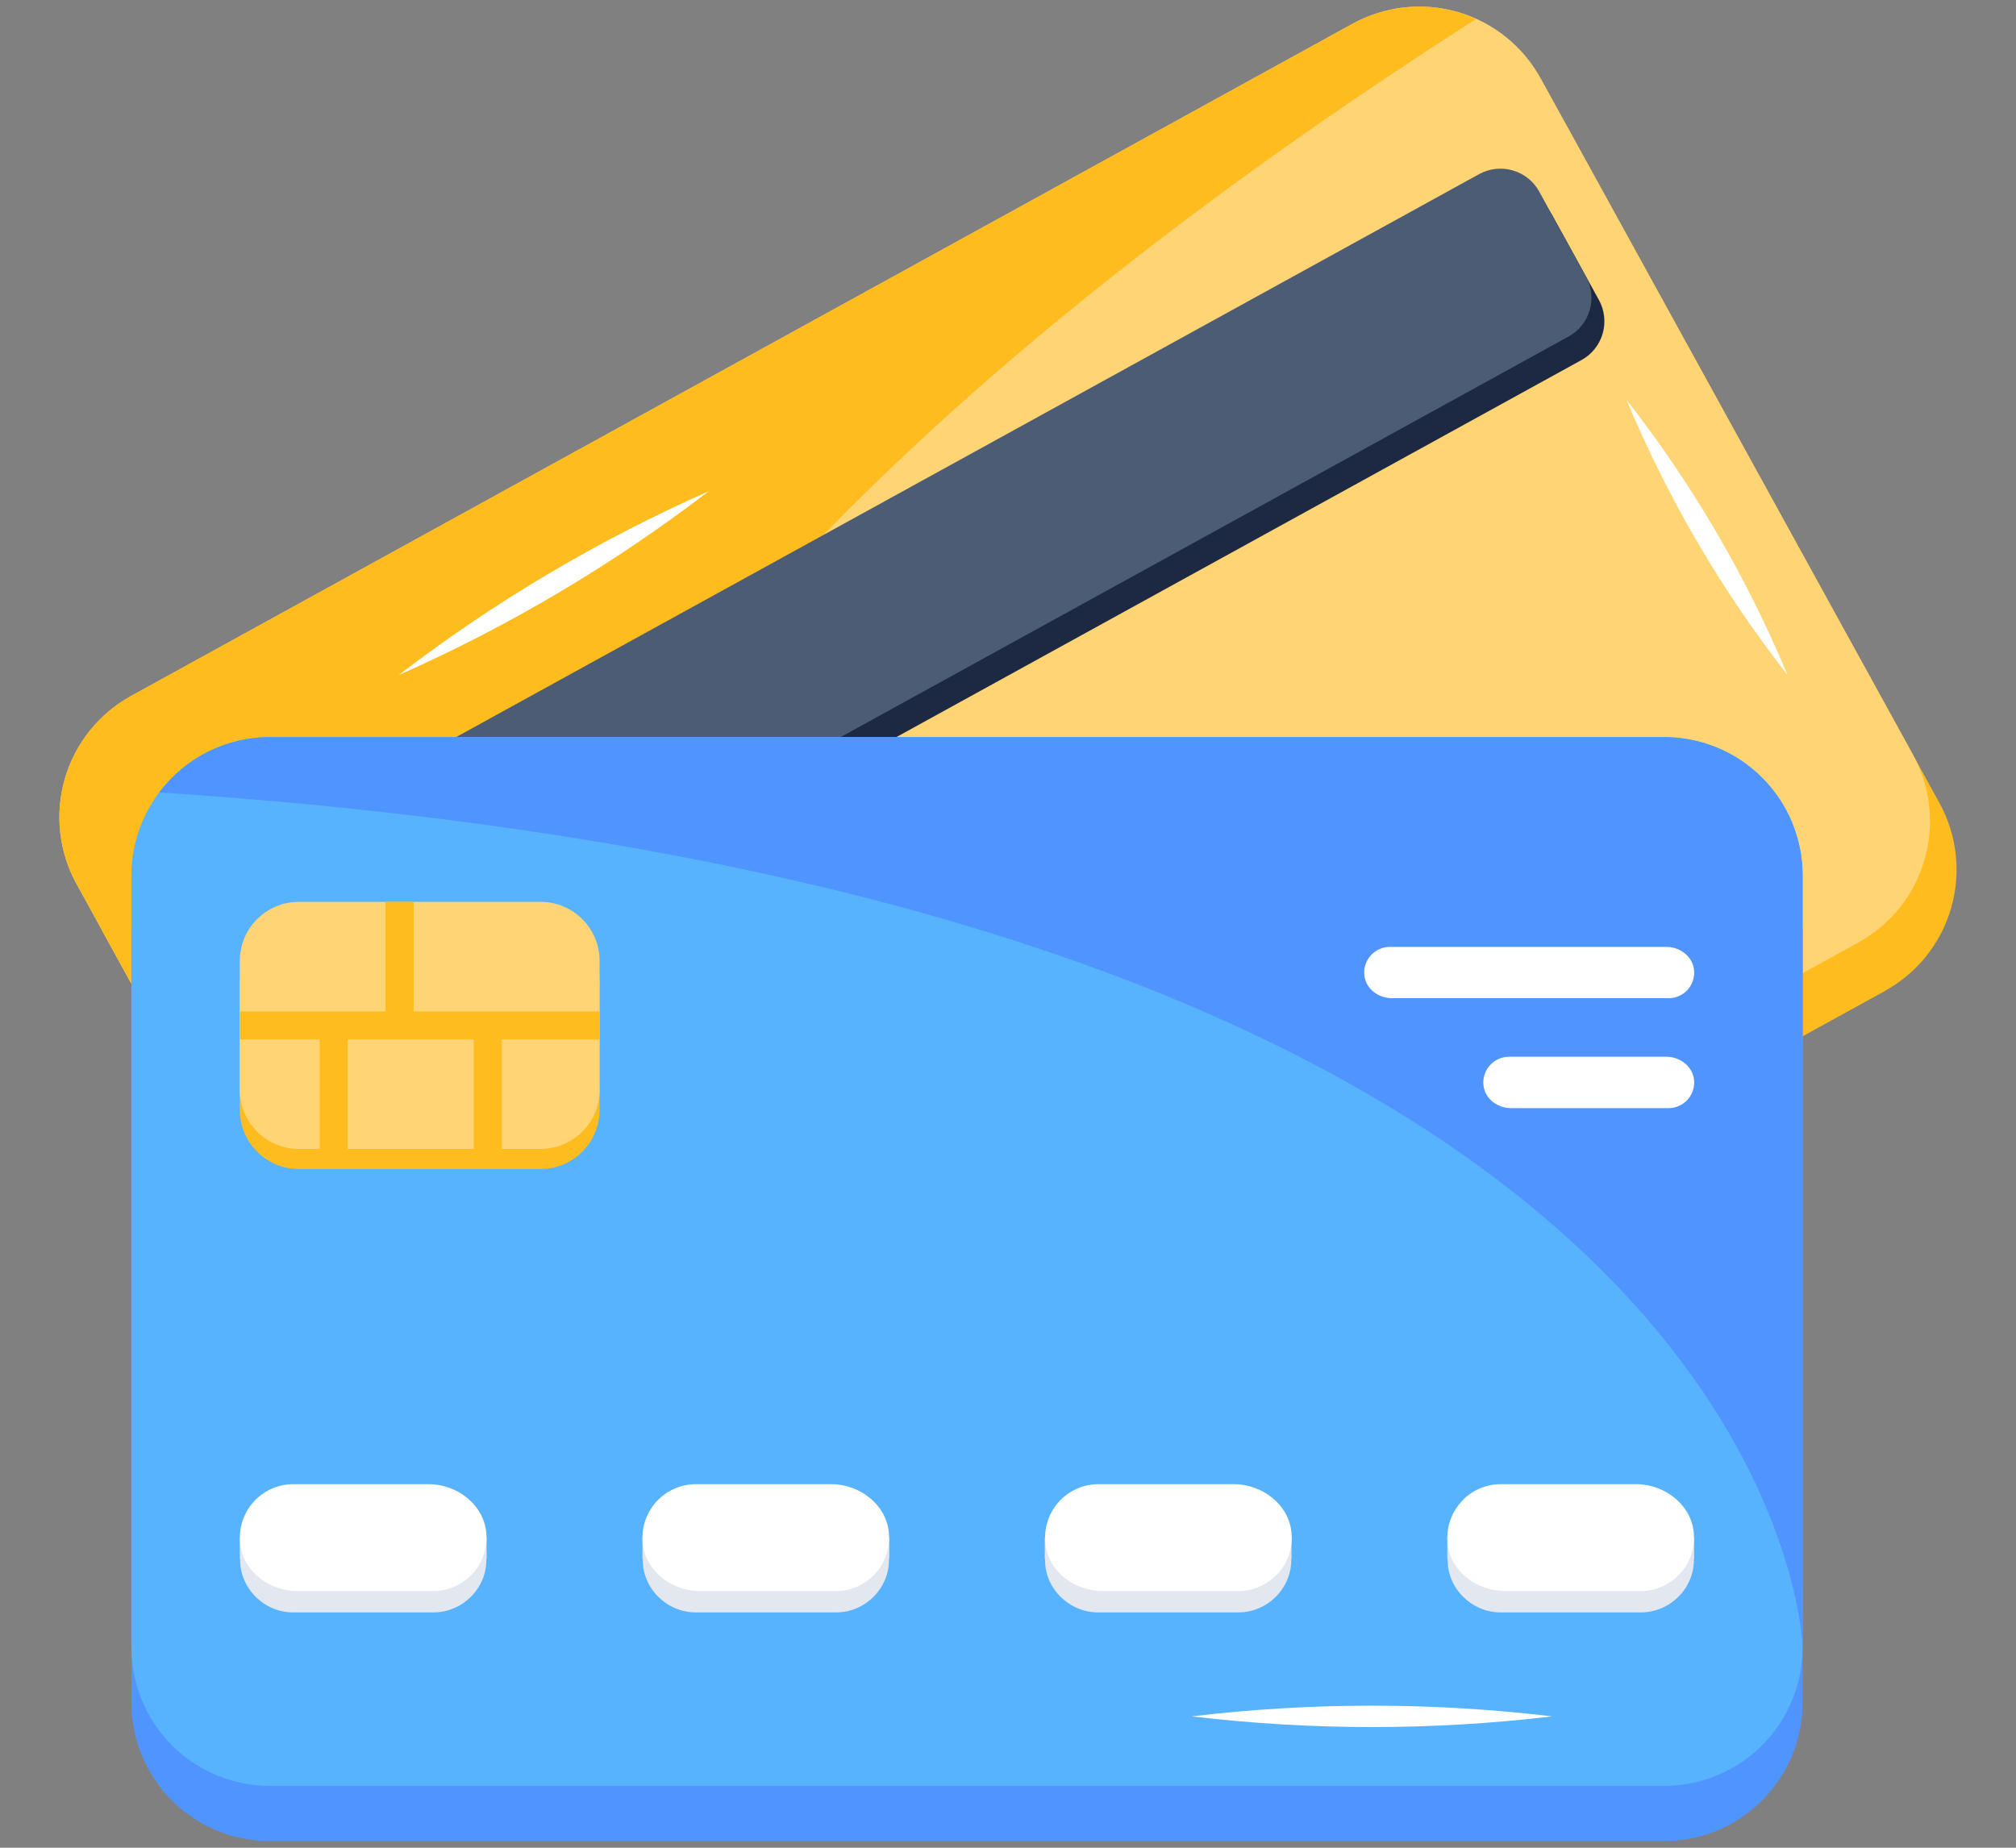 <svg width="24" height="22" viewBox="0 0 24 22" fill="none" xmlns="http://www.w3.org/2000/svg">
<rect x="0" y="0" width="24" height="22" fill="#808080" stroke="none"/>
<path d="M22.44 11.799L7.897 19.803C7.514 20.014 7.063 20.064 6.644 19.942C6.224 19.82 5.87 19.537 5.659 19.154L1.227 11.102C1.017 10.719 0.967 10.268 1.089 9.848C1.211 9.429 1.494 9.075 1.877 8.864L16.419 0.859C16.802 0.649 17.253 0.599 17.672 0.721C18.092 0.842 18.446 1.126 18.657 1.509L23.089 9.561C23.299 9.944 23.349 10.395 23.227 10.814C23.106 11.234 22.822 11.588 22.439 11.799L22.44 11.799Z" fill="#FEBC1F"/>
<path d="M22.124 11.222L7.581 19.226C7.198 19.437 6.747 19.486 6.327 19.365C5.908 19.243 5.553 18.959 5.343 18.576L0.911 10.524C0.7 10.142 0.651 9.691 0.772 9.271C0.894 8.852 1.178 8.498 1.56 8.287L16.103 0.282C16.486 0.072 16.937 0.022 17.356 0.143C17.776 0.265 18.13 0.549 18.341 0.932L22.773 8.984C22.983 9.367 23.033 9.818 22.911 10.237C22.79 10.657 22.506 11.011 22.123 11.222L22.124 11.222Z" fill="#FFD475"/>
<path d="M16.103 0.283L1.56 8.286C1.178 8.497 0.894 8.851 0.772 9.271C0.651 9.691 0.7 10.141 0.911 10.524L5.343 18.577C5.343 18.577 1.214 10.68 17.573 0.226C17.341 0.12 17.087 0.07 16.831 0.08C16.576 0.09 16.327 0.16 16.103 0.283Z" fill="#FEBC1F"/>
<path d="M2.214 11.512L2.77 12.523C2.838 12.646 2.951 12.736 3.085 12.775C3.219 12.814 3.363 12.798 3.486 12.731L18.827 4.287C18.95 4.22 19.04 4.107 19.079 3.973C19.118 3.838 19.102 3.694 19.035 3.572L18.478 2.561C18.411 2.438 18.298 2.348 18.163 2.309C18.029 2.27 17.885 2.286 17.763 2.353L2.421 10.797C2.299 10.864 2.208 10.977 2.169 11.111C2.13 11.246 2.146 11.39 2.214 11.512Z" fill="#1D2943"/>
<path d="M2.06 11.232L2.616 12.243C2.684 12.365 2.797 12.456 2.931 12.495C3.065 12.534 3.209 12.518 3.332 12.45L18.673 4.007C18.796 3.94 18.886 3.827 18.925 3.692C18.964 3.558 18.948 3.414 18.881 3.292L18.324 2.281C18.257 2.158 18.144 2.068 18.009 2.029C17.875 1.99 17.731 2.006 17.609 2.073L2.267 10.517C2.144 10.584 2.054 10.697 2.015 10.832C1.976 10.966 1.992 11.11 2.059 11.232L2.06 11.232Z" fill="#4C5C75"/>
<path d="M19.811 21.921H3.212C2.775 21.921 2.356 21.748 2.047 21.439C1.738 21.13 1.565 20.711 1.564 20.274V11.082C1.565 10.645 1.738 10.226 2.047 9.917C2.356 9.608 2.775 9.435 3.212 9.435H19.811C20.248 9.435 20.667 9.608 20.976 9.917C21.285 10.226 21.459 10.645 21.459 11.082V20.274C21.459 20.711 21.285 21.13 20.976 21.439C20.667 21.748 20.248 21.921 19.811 21.921Z" fill="#5094FF"/>
<path d="M3.212 21.263H19.811C20.028 21.264 20.242 21.221 20.442 21.138C20.642 21.055 20.824 20.934 20.977 20.781C21.13 20.628 21.251 20.446 21.334 20.246C21.417 20.046 21.459 19.832 21.459 19.616V10.424C21.459 9.987 21.286 9.568 20.977 9.259C20.668 8.95 20.249 8.776 19.811 8.776H3.212C2.996 8.776 2.782 8.819 2.582 8.902C2.382 8.985 2.2 9.106 2.047 9.259C1.894 9.412 1.773 9.594 1.69 9.794C1.607 9.994 1.564 10.208 1.564 10.424V19.616C1.564 19.832 1.607 20.046 1.69 20.246C1.773 20.446 1.894 20.628 2.047 20.781C2.2 20.934 2.382 21.055 2.582 21.138C2.782 21.221 2.996 21.264 3.212 21.264L3.212 21.263Z" fill="#57B3FE"/>
<path d="M3.213 8.777H19.812C20.249 8.777 20.668 8.95 20.977 9.259C21.286 9.568 21.46 9.987 21.46 10.424V19.616C21.46 19.616 21.27 10.706 1.896 9.435C2.05 9.231 2.248 9.065 2.476 8.95C2.705 8.836 2.957 8.776 3.212 8.776L3.213 8.777Z" fill="#5094FF"/>
<path d="M20.168 18.306V18.562H20.165C20.172 18.908 19.883 19.198 19.535 19.198H17.863C17.522 19.198 17.227 18.913 17.234 18.562H17.23V18.306H17.271C17.37 18.058 17.639 17.888 17.921 17.888H19.478C19.76 17.888 20.029 18.058 20.127 18.306H20.168Z" fill="#E3E7F0"/>
<path d="M19.532 18.944H17.916C17.591 18.944 17.283 18.723 17.237 18.4C17.224 18.31 17.23 18.217 17.256 18.13C17.282 18.042 17.326 17.961 17.386 17.892C17.445 17.822 17.519 17.767 17.602 17.729C17.685 17.691 17.776 17.671 17.867 17.671H19.477C19.822 17.671 20.144 17.922 20.165 18.266C20.171 18.353 20.159 18.44 20.13 18.522C20.101 18.604 20.055 18.679 19.996 18.742C19.936 18.806 19.865 18.856 19.785 18.891C19.705 18.926 19.619 18.944 19.532 18.944Z" fill="white"/>
<path d="M15.375 18.306V18.562H15.372C15.379 18.908 15.09 19.198 14.743 19.198H13.071C12.729 19.198 12.434 18.913 12.441 18.562H12.438V18.306H12.478C12.577 18.058 12.846 17.888 13.129 17.888H14.685C14.967 17.888 15.236 18.058 15.335 18.306H15.375Z" fill="#E3E7F0"/>
<path d="M14.743 18.944H13.127C12.801 18.944 12.494 18.723 12.448 18.4C12.435 18.31 12.441 18.217 12.467 18.13C12.492 18.042 12.537 17.961 12.596 17.892C12.656 17.822 12.73 17.767 12.813 17.729C12.896 17.691 12.986 17.671 13.078 17.671H14.688C15.033 17.671 15.355 17.922 15.376 18.266C15.382 18.353 15.37 18.44 15.341 18.522C15.312 18.604 15.266 18.679 15.207 18.742C15.147 18.806 15.076 18.856 14.996 18.891C14.916 18.926 14.83 18.944 14.743 18.944Z" fill="white"/>
<path d="M10.587 18.306V18.562H10.583C10.59 18.908 10.302 19.198 9.954 19.198H8.282C7.94 19.198 7.645 18.913 7.652 18.562H7.648V18.306H7.69C7.789 18.058 8.057 17.888 8.339 17.888H9.896C10.178 17.888 10.447 18.058 10.546 18.306H10.587Z" fill="#E3E7F0"/>
<path d="M9.95 18.944H8.334C8.009 18.944 7.701 18.723 7.655 18.4C7.642 18.31 7.648 18.217 7.674 18.13C7.699 18.042 7.744 17.961 7.803 17.892C7.863 17.822 7.937 17.767 8.02 17.729C8.103 17.691 8.194 17.671 8.285 17.671H9.895C10.24 17.671 10.562 17.922 10.583 18.266C10.589 18.353 10.577 18.44 10.548 18.522C10.519 18.604 10.473 18.679 10.414 18.742C10.354 18.806 10.283 18.856 10.203 18.891C10.123 18.926 10.037 18.944 9.95 18.944Z" fill="white"/>
<path d="M5.793 18.306V18.562H5.79C5.797 18.908 5.508 19.198 5.161 19.198H3.489C3.147 19.198 2.852 18.913 2.859 18.562H2.855V18.306H2.896C2.995 18.058 3.264 17.888 3.547 17.888H5.103C5.385 17.888 5.654 18.058 5.752 18.306H5.793Z" fill="#E3E7F0"/>
<path d="M5.157 18.944H3.541C3.215 18.944 2.908 18.723 2.862 18.4C2.849 18.31 2.855 18.217 2.881 18.13C2.906 18.042 2.951 17.961 3.01 17.892C3.07 17.822 3.144 17.767 3.227 17.729C3.31 17.691 3.4 17.671 3.492 17.671H5.102C5.447 17.671 5.769 17.922 5.79 18.266C5.796 18.353 5.784 18.44 5.755 18.522C5.726 18.604 5.68 18.679 5.621 18.742C5.561 18.806 5.49 18.856 5.41 18.891C5.33 18.926 5.244 18.944 5.157 18.944Z" fill="white"/>
<path d="M2.855 11.68V13.217C2.855 13.604 3.17 13.919 3.557 13.919H6.436C6.824 13.919 7.138 13.604 7.138 13.217V11.68C7.138 11.292 6.824 10.977 6.436 10.977H3.557C3.17 10.977 2.855 11.292 2.855 11.68Z" fill="#FEBC1F"/>
<path d="M2.855 11.44V12.978C2.855 13.365 3.17 13.68 3.557 13.68H6.436C6.824 13.68 7.138 13.366 7.138 12.978V11.44C7.138 11.053 6.824 10.738 6.436 10.738H3.557C3.17 10.738 2.855 11.052 2.855 11.44Z" fill="#FFD475"/>
<path d="M4.924 12.043V10.738H4.59V12.043H2.857V12.376H3.805V13.68H4.139V12.376H5.64V13.68H5.973V12.376H7.14V12.043H4.924Z" fill="#FEBC1F"/>
<path d="M19.865 13.194H17.988C17.831 13.194 17.684 13.088 17.662 12.933C17.655 12.889 17.658 12.845 17.671 12.803C17.683 12.761 17.704 12.722 17.733 12.688C17.761 12.655 17.797 12.629 17.837 12.61C17.877 12.592 17.92 12.582 17.964 12.582H19.838C20.004 12.582 20.158 12.703 20.168 12.868C20.171 12.91 20.165 12.952 20.151 12.991C20.137 13.03 20.116 13.066 20.087 13.097C20.059 13.127 20.024 13.152 19.986 13.168C19.948 13.185 19.906 13.194 19.865 13.194ZM19.865 11.885H16.57C16.413 11.885 16.266 11.779 16.244 11.624C16.237 11.581 16.24 11.536 16.253 11.494C16.265 11.452 16.286 11.413 16.315 11.38C16.343 11.347 16.379 11.32 16.419 11.302C16.459 11.284 16.502 11.274 16.546 11.274H19.838C20.004 11.274 20.158 11.394 20.168 11.56C20.171 11.601 20.165 11.643 20.151 11.683C20.137 11.722 20.116 11.758 20.087 11.789C20.059 11.819 20.024 11.843 19.986 11.86C19.948 11.877 19.906 11.885 19.865 11.885ZM19.363 4.76C20.146 5.762 20.791 6.865 21.281 8.039C20.498 7.036 19.853 5.934 19.363 4.76ZM4.746 8.038C5.885 7.164 7.124 6.43 8.437 5.849C7.298 6.722 6.059 7.457 4.746 8.038ZM14.187 20.436C15.612 20.266 17.052 20.266 18.477 20.436C17.048 20.606 15.616 20.605 14.187 20.436Z" fill="white"/>
</svg>
